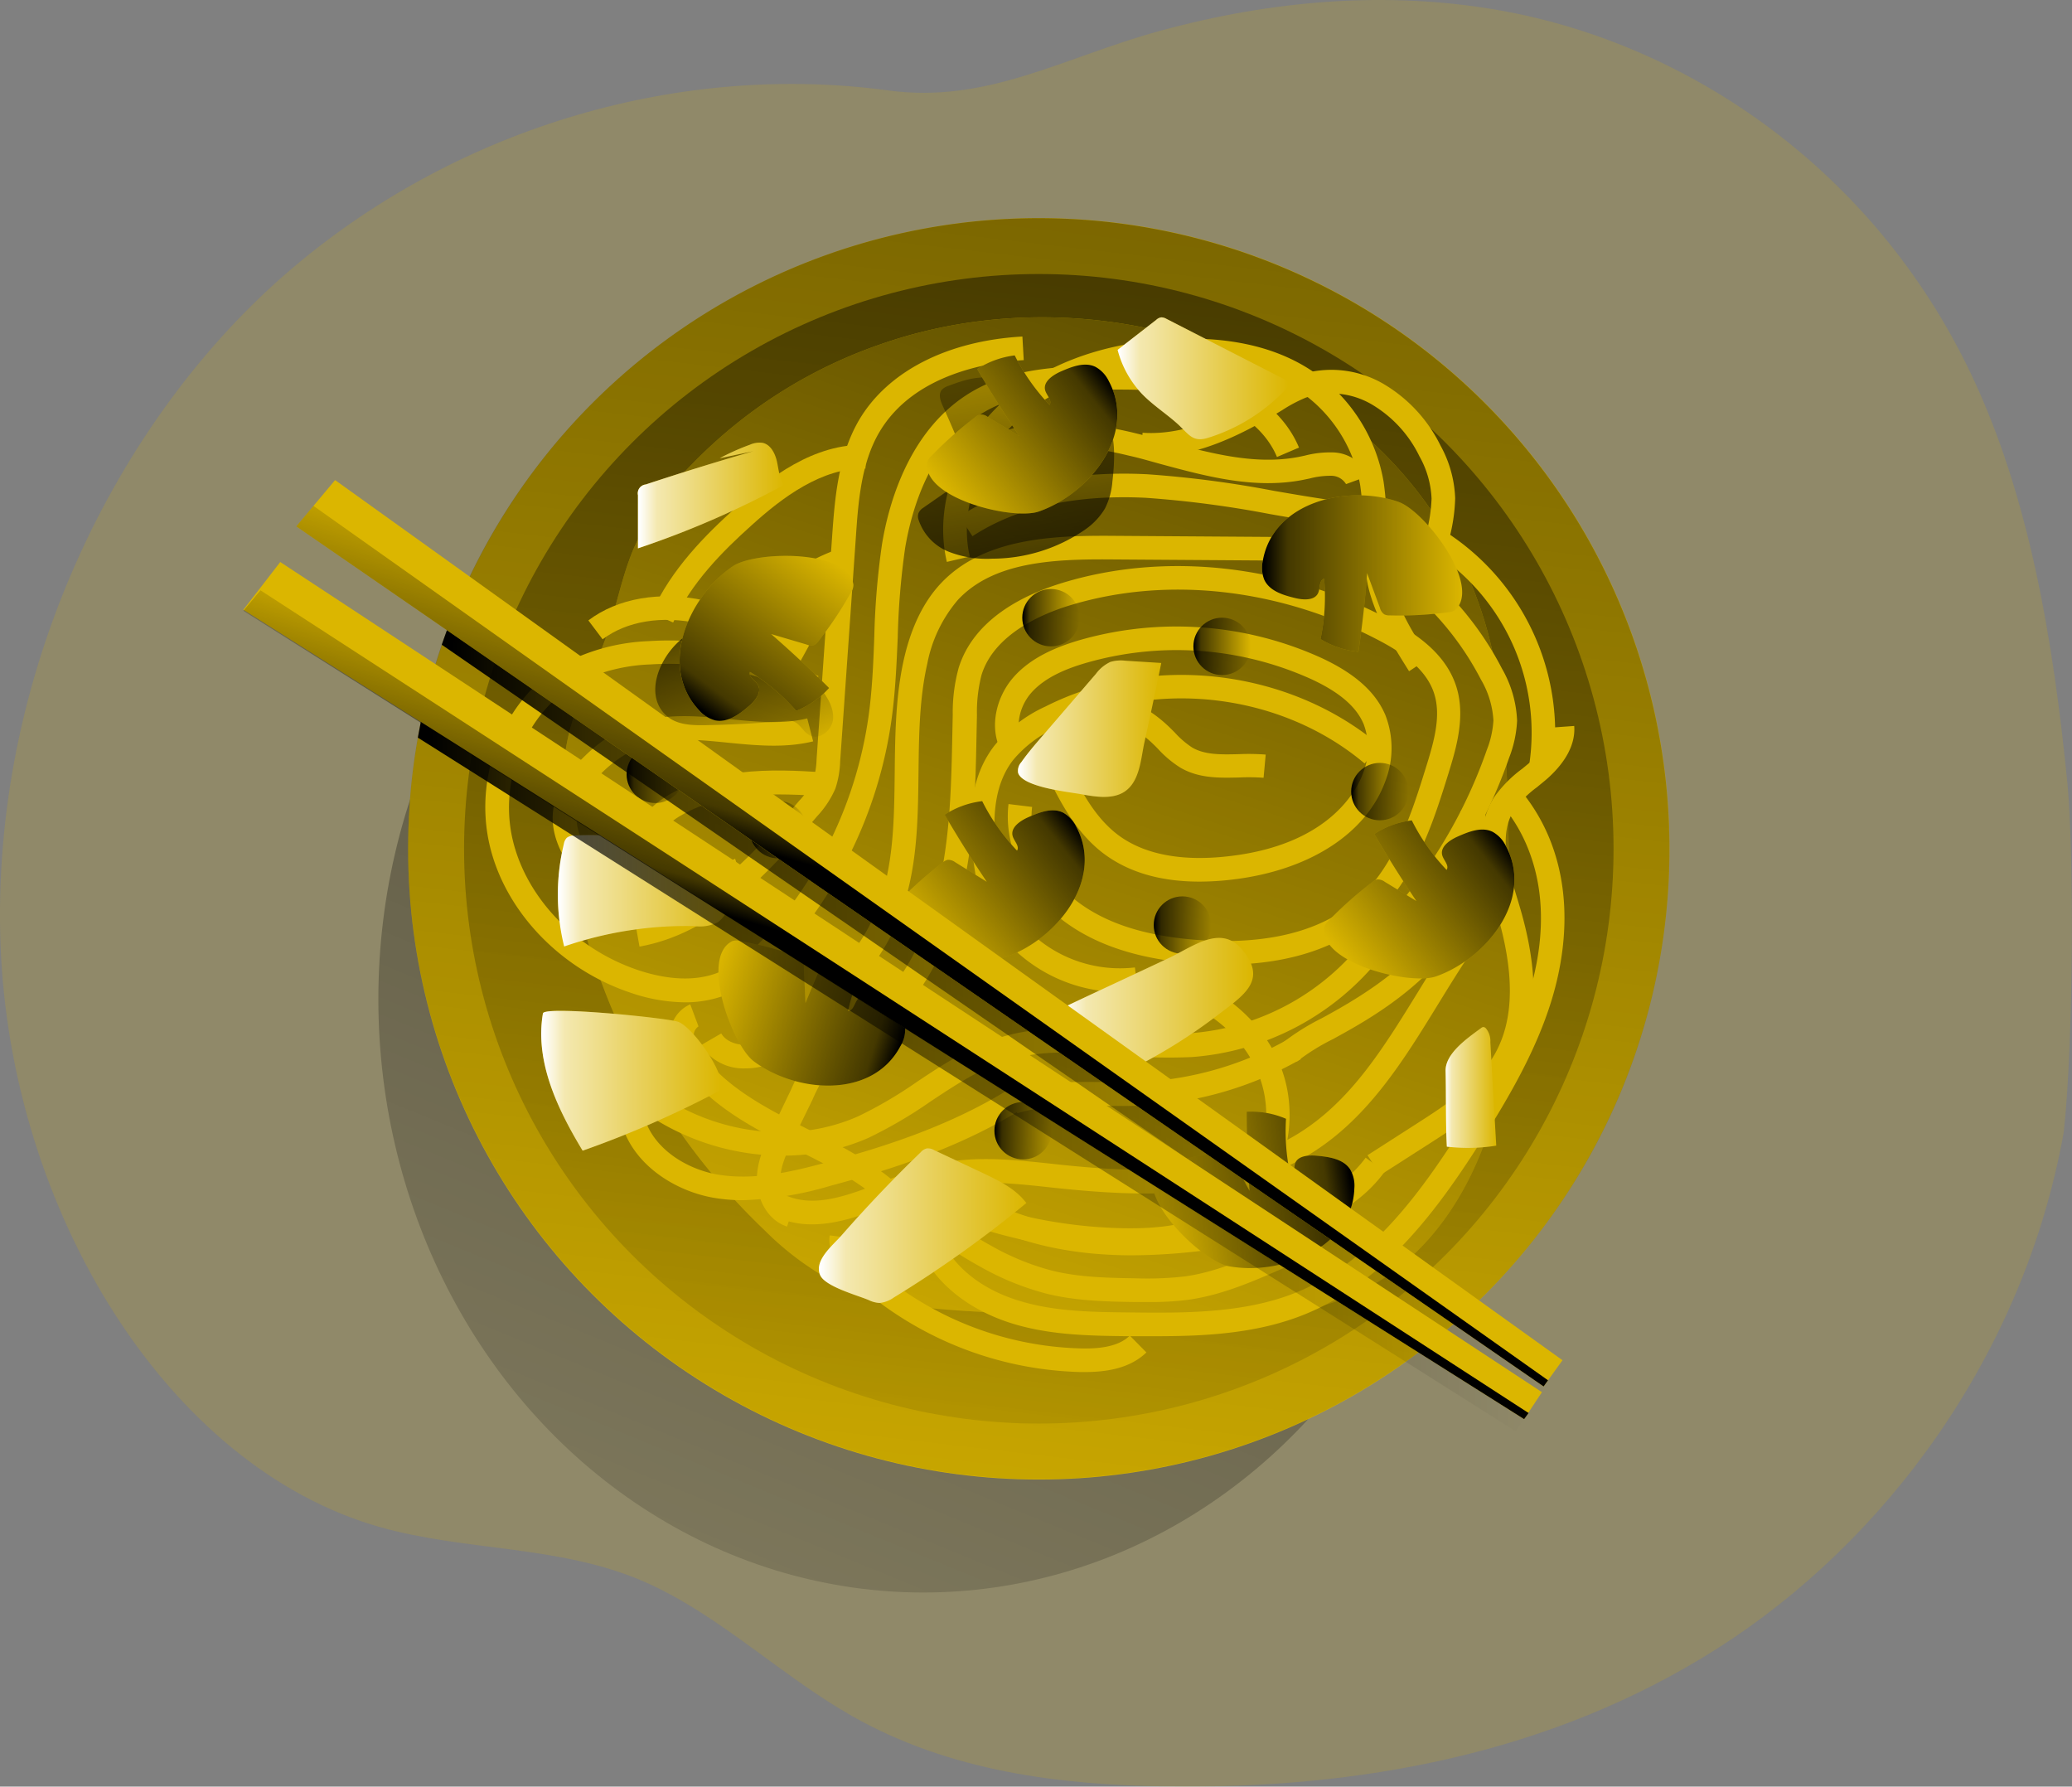 <svg id="Layer_1" data-name="Layer 1" xmlns="http://www.w3.org/2000/svg" xmlns:xlink="http://www.w3.org/1999/xlink" viewBox="0 0 351.03 302.66"><rect x="0" y="0" width="351.03" height="302.66" fill="#808080" stroke="none"/><defs><linearGradient id="linear-gradient" x1="284.94" y1="-144.14" x2="82.82" y2="348.74" gradientUnits="userSpaceOnUse"><stop offset="0.01"/><stop offset="0.13" stop-opacity="0.69"/><stop offset="1" stop-opacity="0"/></linearGradient><linearGradient id="linear-gradient-2" x1="224.04" y1="-180.02" x2="166.6" y2="313.26" xlink:href="#linear-gradient"/><linearGradient id="linear-gradient-3" x1="210.98" y1="-156.71" x2="158.63" y2="292.83" xlink:href="#linear-gradient"/><linearGradient id="linear-gradient-4" x1="245.49" y1="-23.29" x2="152.01" y2="260.52" xlink:href="#linear-gradient"/><linearGradient id="linear-gradient-5" x1="223.47" y1="103.1" x2="257.38" y2="103.1" xlink:href="#linear-gradient"/><linearGradient id="linear-gradient-6" x1="786.96" y1="4088" x2="820.86" y2="4088" gradientTransform="translate(-329.39 4314.94) rotate(-162.31)" xlink:href="#linear-gradient"/><linearGradient id="linear-gradient-7" x1="-200.65" y1="4176.88" x2="-166.75" y2="4176.88" gradientTransform="translate(648.11 4366.62) rotate(171.63)" xlink:href="#linear-gradient"/><linearGradient id="linear-gradient-8" x1="-1220.74" y1="3822.45" x2="-1186.84" y2="3822.45" gradientTransform="translate(1687.9 3898.77) rotate(141.5)" xlink:href="#linear-gradient"/><linearGradient id="linear-gradient-9" x1="-1165.81" y1="3870.36" x2="-1131.91" y2="3870.36" gradientTransform="translate(1687.9 3898.77) rotate(141.5)" xlink:href="#linear-gradient"/><linearGradient id="linear-gradient-10" x1="127.24" y1="104.84" x2="140.33" y2="136.09" xlink:href="#linear-gradient"/><linearGradient id="linear-gradient-11" x1="1764.79" y1="890.37" x2="1798.69" y2="890.37" gradientTransform="translate(-1637.48 1013.14) rotate(-53.39)" xlink:href="#linear-gradient"/><linearGradient id="linear-gradient-12" x1="185.22" y1="110.61" x2="175.84" y2="47.91" xlink:href="#linear-gradient"/><linearGradient id="linear-gradient-13" x1="-1217.13" y1="3925.97" x2="-1183.23" y2="3925.97" gradientTransform="translate(1687.9 3898.77) rotate(141.5)" xlink:href="#linear-gradient"/><linearGradient id="linear-gradient-14" x1="202.18" y1="109.5" x2="211.9" y2="109.5" xlink:href="#linear-gradient"/><linearGradient id="linear-gradient-15" x1="173.19" y1="104.64" x2="182.91" y2="104.64" xlink:href="#linear-gradient"/><linearGradient id="linear-gradient-16" x1="126.97" y1="140.55" x2="136.69" y2="140.55" xlink:href="#linear-gradient"/><linearGradient id="linear-gradient-17" x1="195.46" y1="156.71" x2="205.18" y2="156.71" xlink:href="#linear-gradient"/><linearGradient id="linear-gradient-18" x1="228.91" y1="134.1" x2="238.63" y2="134.1" xlink:href="#linear-gradient"/><linearGradient id="linear-gradient-19" x1="168.47" y1="191.55" x2="178.19" y2="191.55" xlink:href="#linear-gradient"/><linearGradient id="linear-gradient-20" x1="106.16" y1="131.18" x2="115.88" y2="131.18" xlink:href="#linear-gradient"/><linearGradient id="linear-gradient-21" x1="117.74" y1="89.85" x2="142.49" y2="89.85" gradientUnits="userSpaceOnUse"><stop offset="0.01" stop-color="#fff"/><stop offset="0.13" stop-color="#fff" stop-opacity="0.69"/><stop offset="1" stop-color="#fff" stop-opacity="0"/></linearGradient><linearGradient id="linear-gradient-22" x1="254.51" y1="190.15" x2="263.15" y2="190.15" xlink:href="#linear-gradient-21"/><linearGradient id="linear-gradient-23" x1="104.16" y1="156.83" x2="134.55" y2="156.83" xlink:href="#linear-gradient-21"/><linearGradient id="linear-gradient-24" x1="182.13" y1="129.39" x2="206.4" y2="129.39" xlink:href="#linear-gradient-21"/><linearGradient id="linear-gradient-25" x1="198.96" y1="70.01" x2="227.89" y2="70.01" xlink:href="#linear-gradient-21"/><linearGradient id="linear-gradient-26" x1="148.36" y1="213.54" x2="183.51" y2="213.54" xlink:href="#linear-gradient-21"/><linearGradient id="linear-gradient-27" x1="101.35" y1="189.02" x2="131.86" y2="189.02" xlink:href="#linear-gradient-21"/><linearGradient id="linear-gradient-28" x1="189.44" y1="176.24" x2="222.01" y2="176.24" xlink:href="#linear-gradient-21"/><linearGradient id="linear-gradient-29" x1="84.5" y1="174.4" x2="272.94" y2="174.4" xlink:href="#linear-gradient"/><linearGradient id="linear-gradient-30" x1="80.45" y1="184.69" x2="269.45" y2="184.69" xlink:href="#linear-gradient"/><linearGradient id="linear-gradient-31" x1="158.63" y1="153.27" x2="170.46" y2="112.72" xlink:href="#linear-gradient"/><linearGradient id="linear-gradient-32" x1="152.26" y1="163.99" x2="162.69" y2="128.23" xlink:href="#linear-gradient"/></defs><title>Noodles</title><path d="M359.3,197.69c-6.79,37.95-30.35,69.49-58.72,87.52s-61.1,23.79-93.13,23.36c-18.25-.24-36.91-2.55-53.44-11.93-.83-.47-1.65-1-2.47-1.46-2.45-1.51-4.86-3.15-7.24-4.84-8.56-6.08-16.85-12.84-26.2-16.76-14.07-5.88-29.46-4.86-44-8.93C38,254.49,11.43,211,9.75,166S28.86,77,59.33,51.24C88,27,125.53,16.55,160.16,21.25c16.77,2.28,29.7-5.63,46-10.09C225.05,6,244.64,4.29,263.83,7.7c32.24,5.74,63.41,27.27,79.71,61.48,10,21,14,45.46,16.39,69.6C361,150.11,361,182,359.3,197.69Z" transform="translate(-9.66 -5.93)" fill="#dbb600" opacity="0.18" style="isolation:isolate"/><ellipse cx="156.42" cy="169.26" rx="92.32" ry="100.52" fill="url(#linear-gradient)"/><circle cx="175.99" cy="143.79" r="106.85" fill="#dbb600"/><path d="M292.49,149.71A106.51,106.51,0,0,1,258.36,228q-2.19,2-4.49,3.94c-.37.33-.74.63-1.12.93-1.61,1.3-3.27,2.56-5,3.76A106.88,106.88,0,0,1,80.45,130.89c.59-3.36,1.35-6.66,2.25-9.91.55-2,1.15-3.91,1.8-5.83,1.08-3.13,2.29-6.22,3.65-9.22a106.87,106.87,0,0,1,204.34,43.78Z" transform="translate(-9.66 -5.93)" fill="url(#linear-gradient-2)"/><circle cx="175.99" cy="143.79" r="97.37" fill="url(#linear-gradient-3)"/><path d="M126.88,84.59A48.51,48.51,0,0,0,117,98.9c-2.11,5-3,10.36-4.84,15.44s-4.47,9.8-5.89,15c-1.79,6.56-1.47,13.5-.52,20.23a111.58,111.58,0,0,0,33.46,64.79,50,50,0,0,0,13,9.42c7.37,3.42,15.7,3.94,23.8,4.4,12.31.7,24.63,1.39,37,1.27,9.6-.09,19.54-.77,28.06-5.2,12.08-6.28,19.45-19.31,22.42-32.6s2.16-27.09,1.81-40.7c-.32-12.66-.26-25.5-3.55-37.73C249.93,69.51,199.25,50,158.63,64.33A81.29,81.29,0,0,0,126.88,84.59Z" transform="translate(-9.66 -5.93)" fill="#dbb600"/><path d="M126.88,84.59A48.51,48.51,0,0,0,117,98.9c-2.11,5-3,10.36-4.84,15.44s-4.47,9.8-5.89,15c-1.79,6.56-1.47,13.5-.52,20.23a111.58,111.58,0,0,0,33.46,64.79,50,50,0,0,0,13,9.42c7.37,3.42,15.7,3.94,23.8,4.4,12.31.7,24.63,1.39,37,1.27,9.6-.09,19.54-.77,28.06-5.2,12.08-6.28,19.45-19.31,22.42-32.6s2.16-27.09,1.81-40.7c-.32-12.66-.26-25.5-3.55-37.73C249.93,69.51,199.25,50,158.63,64.33A81.29,81.29,0,0,0,126.88,84.59Z" transform="translate(-9.66 -5.93)" fill="url(#linear-gradient-4)"/><path d="M125.71,175.73a29.13,29.13,0,0,1-9.29-1.65c-11.92-4-21.28-13.89-23.84-25.12-2.83-12.44,3.11-25.87,13.83-31.22a33.94,33.94,0,0,1,13.15-3.2,55.64,55.64,0,0,1,28.76,5.94L146.5,124a51.62,51.62,0,0,0-26.68-5.51,29.9,29.9,0,0,0-11.62,2.79c-9,4.48-14.11,16.23-11.72,26.75,2.26,9.9,10.59,18.62,21.22,22.22,3.53,1.19,8.7,2.25,13.31.56,3.73-1.38,6.74-4.43,9-6.94a70.57,70.57,0,0,0,16.77-36.41c.64-4.51.84-9.2,1-13.73a129.88,129.88,0,0,1,1.31-15.63c1.15-7,4.69-19.75,15.42-25.93,6.75-3.88,14.64-4.24,22.81-4.28,6.5,0,12.35.09,18.05,1.86,6.85,2.14,12.09,6.53,14.36,12L226,83.35c-1.82-4.4-6.15-7.95-11.86-9.74C209,72,203.5,71.9,197.33,71.93c-7.61,0-14.93.35-20.83,3.75C167.19,81,164.06,92.45,163,98.79a128.05,128.05,0,0,0-1.25,15.15c-.2,4.63-.41,9.41-1.08,14.12A74.59,74.59,0,0,1,143,166.56c-2.52,2.86-6,6.36-10.56,8A19.37,19.37,0,0,1,125.71,175.73Z" transform="translate(-9.66 -5.93)" fill="#dbb600"/><path d="M237.7,87.94a2.93,2.93,0,0,0-2.56-1.41,13.83,13.83,0,0,0-3.6.46l-1.26.26c-8.19,1.56-16.29-.63-24.13-2.75-1.75-.48-3.5-1-5.24-1.38-11.69-2.87-20.42-1.87-25.93,3l-2.64-3c6.55-5.75,16.48-7,29.52-3.84,1.78.43,3.56.91,5.34,1.4,7.39,2,15,4.06,22.34,2.68.39-.07.77-.16,1.16-.24a16.92,16.92,0,0,1,4.68-.55,6.7,6.7,0,0,1,6.08,4Z" transform="translate(-9.66 -5.93)" fill="#dbb600"/><path d="M174.41,96.77l-2.19-3.35c8.23-5.38,18.91-7.78,31.76-7.15a179.88,179.88,0,0,1,21.45,2.8c3.36.58,6.83,1.18,10.25,1.66,2.29.33,4.68.57,6.43-.36L244,93.9c-2.81,1.5-5.93,1.21-8.88.79-3.47-.49-7-1.09-10.36-1.68a177.14,177.14,0,0,0-21-2.75C191.8,89.68,181.92,91.86,174.41,96.77Z" transform="translate(-9.66 -5.93)" fill="#dbb600"/><path d="M136,186.92a8.54,8.54,0,0,1-7.6-3.92l3.45-2c1.14,1.94,4.19,2.34,6.37,1.58,2.72-.95,5-3.29,7-5.35,4.64-4.7,9.43-9.57,12.25-15.52,3.58-7.57,3.67-16,3.77-24.93.07-6.38.14-13,1.59-19.32,1.22-5.29,3.28-9.53,6.14-12.61,7.12-7.65,18.62-8.21,28.85-8.15l45,.31,0,4-45-.31c-9.8-.07-19.88.41-25.89,6.87a23.39,23.39,0,0,0-5.17,10.78c-1.35,5.92-1.42,12.3-1.49,18.47-.1,9-.2,18.24-4.16,26.6-3.1,6.56-8.37,11.91-13,16.62-2.22,2.26-5,5.06-8.59,6.32A11.07,11.07,0,0,1,136,186.92Z" transform="translate(-9.66 -5.93)" fill="#dbb600"/><path d="M121.26,162.48c-4.8,0-9.77-2.88-13.86-8.1-3.09-3.95-4.41-7.55-4.05-11,.33-3.16,2.1-6.24,5.42-9.4a24.89,24.89,0,0,1,7.26-5c5.55-2.38,11.5-1.79,17.25-1.22,4.63.46,9,.89,13.14-.13l1,3.89c-4.8,1.18-9.73.69-14.5.22-5.48-.55-10.66-1.06-15.27.92a20.85,20.85,0,0,0-6.08,4.24c-2.6,2.48-4,4.75-4.2,6.92-.25,2.39.8,5,3.22,8.14,1.72,2.2,6.32,7.23,11.75,6.5l.54,4A12,12,0,0,1,121.26,162.48Z" transform="translate(-9.66 -5.93)" fill="#dbb600"/><path d="M131.4,160.09l-7-3.38c-2-1-6.77-3.31-7.08-7.81-.2-3,1.63-5.78,5.13-8,8.76-5.41,20.06-4.62,28.32-4l-.28,4c-10-.7-18.85-.92-25.93,3.45-.8.5-3.38,2.26-3.24,4.28s2.65,3.41,4.83,4.48l7,3.39Z" transform="translate(-9.66 -5.93)" fill="#dbb600"/><path d="M156.56,182.79l-2.29-3.28c6.85-4.77,12-13.1,14.4-23.46,2-8.48,2.17-17.48,2.34-26.18l.06-2.87a28.47,28.47,0,0,1,1-7.92c2.57-8.27,11-12.41,17.66-14.43,17.41-5.29,37.46-3.08,55,6.06,4.38,2.28,9.65,5.62,11.57,11.28,1.78,5.23,0,10.89-1.26,15-2.49,8-5.59,18-13,24.47-6.86,6-17.2,8.66-29.9,7.69-9.08-.69-16.11-2.87-21.51-6.65-7.06-4.94-11-12.94-10.11-20.36l4,.49c-.74,6,2.57,12.49,8.43,16.59,4.8,3.36,11.18,5.3,19.53,5.94,8.09.62,19.33,0,27-6.71,6.55-5.73,9.46-15.11,11.8-22.65,1.46-4.67,2.55-8.84,1.29-12.55-1.46-4.31-5.91-7.08-9.62-9-16.64-8.66-35.6-10.77-52-5.78-4.68,1.42-12.85,4.85-15,11.79a25.14,25.14,0,0,0-.78,6.81l-.06,2.86c-.17,8.92-.35,18.13-2.44,27C169.91,168.28,164.22,177.46,156.56,182.79Z" transform="translate(-9.66 -5.93)" fill="#dbb600"/><path d="M212.87,155.28c-6.6,0-12-1.58-16.21-4.73-5.22-3.92-8.13-10.17-10.47-15.19l3.63-1.69c2.26,4.86,4.82,10.36,9.24,13.69s10.87,4.57,19,3.59c16.93-2,21.53-11.3,22.54-14.09a11.59,11.59,0,0,0,.1-8.22c-1.23-3-4.19-5.51-9-7.71a55.34,55.34,0,0,0-38.32-2.62c-2.76.83-6.71,2.27-9.13,5.13-1.86,2.2-2.86,5.9-1.07,8.44l-3.27,2.31c-3-4.23-1.61-9.91,1.28-13.33,3.11-3.68,7.8-5.4,11-6.38a59.37,59.37,0,0,1,41.12,2.81c5.81,2.65,9.43,5.86,11.07,9.82a15.44,15.44,0,0,1,0,11.1c-3.21,8.91-12.86,15.15-25.82,16.71A47.37,47.37,0,0,1,212.87,155.28Z" transform="translate(-9.66 -5.93)" fill="#dbb600"/><path d="M223.73,137.69a35.18,35.18,0,0,0-4.13-.05c-3.34.08-6.8.17-9.94-1.65a18.17,18.17,0,0,1-3.79-3.17c-.39-.4-.79-.8-1.2-1.18a18.87,18.87,0,0,0-4.41-3l1.79-3.58a22.65,22.65,0,0,1,5.34,3.7c.46.42.89.86,1.33,1.3a15,15,0,0,0,2.94,2.52c2.16,1.25,4.92,1.18,7.84,1.11a39.19,39.19,0,0,1,4.59.07Z" transform="translate(-9.66 -5.93)" fill="#dbb600"/><path d="M142.12,201.7c-13.45,0-27.07-7-33.85-18.7l3.46-2c8.34,14.41,28.21,20.82,43.4,14a71.93,71.93,0,0,0,9.92-5.83c4.49-3,9.13-6,14.5-7.62,6.52-1.92,13.28-1.41,19.81-.93a84.21,84.21,0,0,0,12,.34,41.1,41.1,0,0,0,29-15.29l3.14,2.48A45.15,45.15,0,0,1,211.6,185a87.18,87.18,0,0,1-12.54-.34c-6.46-.48-12.56-.93-18.38.78-4.79,1.41-9,4.18-13.42,7.12a75.61,75.61,0,0,1-10.49,6.14A35.79,35.79,0,0,1,142.12,201.7Z" transform="translate(-9.66 -5.93)" fill="#dbb600"/><path d="M135.79,113.05A36.43,36.43,0,0,1,152,100.94" transform="translate(-9.66 -5.93)" fill="none" stroke="#dbb600" stroke-miterlimit="10" stroke-width="4"/><path d="M123.7,111.39l-3.64-1.64c3.32-7.4,9.07-13.16,14.26-17.83C140,86.84,147.58,81,156.4,81.3l-.12,4c-7.4-.19-14.19,5-19.28,9.61C132.12,99.28,126.73,104.67,123.7,111.39Z" transform="translate(-9.66 -5.93)" fill="#dbb600"/><path d="M241.43,170.36l-2.68-3A83.25,83.25,0,0,0,261.54,133a16.31,16.31,0,0,0,1.13-5,15.3,15.3,0,0,0-2.1-6.92,49.68,49.68,0,0,0-11-14.22l2.67-3a53.59,53.59,0,0,1,11.89,15.36,19.16,19.16,0,0,1,2.55,8.81,19.88,19.88,0,0,1-1.35,6.27A87.39,87.39,0,0,1,241.43,170.36Z" transform="translate(-9.66 -5.93)" fill="#dbb600"/><path d="M147.26,213.34a14.83,14.83,0,0,1-6.66-1.51l1.77-3.59c5.07,2.5,10.87.25,17-2.14a68.91,68.91,0,0,1,8.2-2.8c6.71-1.67,13.61-.93,20.28-.22l1.19.13c14.3,1.52,29.14,1.92,40.75-5.36,8.8-5.52,14.27-14.42,20.07-23.83,3.94-6.41,8-13,13.26-18.56l2.9,2.75c-5,5.22-8.92,11.67-12.76,17.9-5.78,9.4-11.75,19.11-21.35,25.13-12.63,7.92-28.27,7.54-43.29,5.95l-1.2-.13c-6.32-.68-12.86-1.38-18.89.12a65.81,65.81,0,0,0-7.71,2.65C156.35,211.57,151.79,213.34,147.26,213.34Z" transform="translate(-9.66 -5.93)" fill="#dbb600"/><path d="M182,194.53l-1.18-3.82c5.12-1.57,10.43-1.52,15.56-1.48,2.07,0,4.22,0,6.28,0a56.47,56.47,0,0,0,25.39-7.34l2,3.47a60.55,60.55,0,0,1-27.19,7.87c-2.18.09-4.37.07-6.5,0C191.33,193.19,186.56,193.14,182,194.53Z" transform="translate(-9.66 -5.93)" fill="#dbb600"/><path d="M199.34,174A26.25,26.25,0,0,1,177,161.18l3.47-2a22,22,0,0,0,21.46,10.64l.52,4A22.61,22.61,0,0,1,199.34,174Z" transform="translate(-9.66 -5.93)" fill="#dbb600"/><path d="M205.75,232.29c-1.66,0-3.31,0-4.91,0-6.06-.07-12.32-.14-18.41-1.78-7-1.88-12.61-5.71-15.75-10.78l3.4-2.11c2.6,4.2,7.36,7.41,13.39,9,5.6,1.51,11.6,1.58,17.41,1.64,9.19.11,19.6.23,28.54-3.44,12.23-5,20.69-16.43,28-28,5.1-8.07,9-15,11.29-22.59,1.87-6.11,3.39-15.26,0-24.1a27.19,27.19,0,0,0-5.61-9l2.91-2.75a31.44,31.44,0,0,1,6.44,10.31c3.77,9.89,2.12,20,.07,26.69-2.6,8.49-7.18,16.34-11.74,23.56-7.68,12.14-16.61,24.12-29.88,29.57C222.87,231.82,214,232.29,205.75,232.29Z" transform="translate(-9.66 -5.93)" fill="#dbb600"/><path d="M201.5,218.59c-9.56,0-17.84-1.71-25.06-5.16l1.73-3.6c10.65,5.08,24,6.09,40.76,3.07,7.62-1.37,17-3.85,22.09-10.85l3.24,2.35c-5.9,8.15-16.26,10.93-24.62,12.43A101.92,101.92,0,0,1,201.5,218.59Z" transform="translate(-9.66 -5.93)" fill="#dbb600"/><path d="M204.32,226.5l-2.38,0c-5.33-.07-10.13-.23-14.89-1.39a46.69,46.69,0,0,1-11.45-4.67,69.55,69.55,0,0,1-11.27-7.75l2.58-3.06a66.52,66.52,0,0,0,10.62,7.31A42.83,42.83,0,0,0,188,221.21c4.35,1.06,8.91,1.2,14,1.27a56,56,0,0,0,8.49-.33c5.08-.72,10-2.86,14.72-4.94a29.32,29.32,0,0,0,6.07-3.23l2.42,3.19a32.62,32.62,0,0,1-6.88,3.71c-5,2.18-10.14,4.43-15.77,5.23A48.87,48.87,0,0,1,204.32,226.5Z" transform="translate(-9.66 -5.93)" fill="#dbb600"/><path d="M193.48,238.36h-.82a59.48,59.48,0,0,1-38.86-15.83c-1.74-1.62-4-4.14-3.58-7.32l4,.51c-.14,1,.61,2.27,2.34,3.89a55.35,55.35,0,0,0,36.22,14.75c2.56.06,6.2-.11,8.29-2.17l2.81,2.85C200.94,237.9,196.7,238.36,193.48,238.36Z" transform="translate(-9.66 -5.93)" fill="#dbb600"/><path d="M272.63,136.47l-3.94-.69a36.48,36.48,0,0,0-16.61-36.61l2.08-3.41A40.54,40.54,0,0,1,272.63,136.47Z" transform="translate(-9.66 -5.93)" fill="#dbb600"/><path d="M118,166.29l-.7-3.94c11-2,19.4-10.94,27.74-20.75a12.61,12.61,0,0,0,2.39-3.5,13,13,0,0,0,.57-3.52l2.64-37.82c.45-6.36,1-13.58,4.57-19.69,4.88-8.26,15-13.41,27.66-14.13l.23,4c-5.37.31-18.5,2.1-24.45,12.18-3.13,5.3-3.6,12-4,17.93L152,134.86a16.26,16.26,0,0,1-.81,4.65,16.34,16.34,0,0,1-3.09,4.69C139.26,154.57,130.32,164.07,118,166.29Z" transform="translate(-9.66 -5.93)" fill="#dbb600"/><path d="M144.81,118.76c-5.31-2.91-10.8-5.92-16.7-7.21-6.31-1.38-12.27-.4-16.36,2.68l-2.41-3.2c5-3.78,12.17-5,19.63-3.39,6.46,1.41,12.21,4.57,17.77,7.62Z" transform="translate(-9.66 -5.93)" fill="#dbb600"/><path d="M248.38,119.64c-2.7-4.3-5.77-9.17-7-14.65a46.37,46.37,0,0,1-.79-9.33,50.15,50.15,0,0,0-.48-7.45,24.34,24.34,0,0,0-11-16.49c-5.31-3.29-12.27-4.74-20.72-4.3-7.26.38-17.57,2.25-25.54,9-7.2,6.15-10.78,15.71-8.89,23.79l-3.89.91c-2.26-9.64,1.74-20.53,10.18-27.74,8.82-7.53,20.06-9.6,27.93-10,9.27-.48,17,1.17,23,4.9a28.44,28.44,0,0,1,12.88,19.23,53.7,53.7,0,0,1,.53,8,43.81,43.81,0,0,0,.69,8.53c1.05,4.81,3.8,9.16,6.46,13.38Z" transform="translate(-9.66 -5.93)" fill="#dbb600"/><path d="M250.77,108.39c-1.56-3.89-.59-7.76.35-11.51a26.31,26.31,0,0,0,1.07-6.48,15.89,15.89,0,0,0-2.05-7.16,20.68,20.68,0,0,0-8.1-8.81,13.54,13.54,0,0,0-11.15-1.14,24.28,24.28,0,0,0-4,2.12l-.33.2c-6.78,4.11-14.89,8.23-23.6,7.63l.27-4c7.6.52,15-3.28,21.26-7.06l.33-.2a27.83,27.83,0,0,1,4.67-2.44A17.56,17.56,0,0,1,244,70.94,24.77,24.77,0,0,1,253.7,81.4a19.94,19.94,0,0,1,2.49,8.95A29.67,29.67,0,0,1,255,97.84c-.82,3.28-1.59,6.38-.52,9.06Z" transform="translate(-9.66 -5.93)" fill="#dbb600"/><path d="M243.5,205l-2.16-3.37,8.31-5.33c4.84-3.11,10.33-6.63,13.26-11.82,3.3-5.86,3.39-13.77.27-24.16l-.16-.53c-1.74-5.8-3.92-13-.25-18.77a20.94,20.94,0,0,1,4.77-4.85c.56-.46,1.13-.92,1.67-1.4,1.53-1.35,3.31-3.42,3.15-5.57l4-.29c.22,3-1.33,6-4.48,8.85-.59.52-1.2,1-1.81,1.51a17.63,17.63,0,0,0-3.91,3.9c-2.69,4.2-1,9.93.7,15.46l.16.54c3.46,11.49,3.25,20.41-.62,27.27-3.41,6.06-9.35,9.87-14.58,13.23Z" transform="translate(-9.66 -5.93)" fill="#dbb600"/><path d="M229.36,185.78l-2.56-3.07a38.87,38.87,0,0,1,6.76-4.27l.93-.51c8.43-4.6,13.9-8.93,17.76-14.05,4.83-6.41,6.63-14.08,4.8-20.5l3.85-1.1c2.16,7.63.13,16.6-5.45,24-5.41,7.17-13,11.87-19,15.15l-.94.52A36,36,0,0,0,229.36,185.78Z" transform="translate(-9.66 -5.93)" fill="#dbb600"/><path d="M135.57,209.25a28.62,28.62,0,0,1-5-.41c-6.46-1.11-13.83-5.57-15.74-13l3.88-1c1.46,5.71,7.35,9.17,12.54,10.07,6.05,1,12.3-.39,18.19-2,9.48-2.53,21.73-6.31,32.28-13.18l2.18,3.36c-11,7.17-23.66,11.08-33.44,13.69A58.65,58.65,0,0,1,135.57,209.25Z" transform="translate(-9.66 -5.93)" fill="#dbb600"/><path d="M143,213.72c-3.61-1.21-5.18-5.1-5.11-8.2s1.38-5.81,2.53-8.22l3.27-6.81a32.81,32.81,0,0,1,4.12-7,12.51,12.51,0,0,1,7.62-4.66l.59,3.95a8.6,8.6,0,0,0-5.13,3.26,29.61,29.61,0,0,0-3.59,6.2L144,199c-1,2.14-2.09,4.36-2.14,6.58,0,1.69.78,3.78,2.39,4.32Z" transform="translate(-9.66 -5.93)" fill="#dbb600"/><path d="M165.88,219.27c-2.6-8.14-10.84-13.23-17.73-16.77-1-.53-2.07-1.05-3.12-1.57-7.12-3.56-14.47-7.24-19.44-13.73a10.35,10.35,0,0,1-2.36-5.23,5.68,5.68,0,0,1,3.37-5.9l1.4,3.74a1.83,1.83,0,0,0-.79,1.79,6.55,6.55,0,0,0,1.56,3.17c4.4,5.75,11.34,9.23,18,12.58L150,199c7.57,3.88,16.66,9.56,19.71,19.1Z" transform="translate(-9.66 -5.93)" fill="#dbb600"/><path d="M201.33,218H200a86.39,86.39,0,0,1-27-4.87l1.33-3.77A82.27,82.27,0,0,0,200,214c6.9.12,11.66-.81,15.46-3,7.17-4.19,10.56-14,7.73-22.22-2.7-7.88-10.76-13.93-19.6-14.7l.35-4c10.36.91,19.84,8.06,23,17.4,3.43,10-.74,21.85-9.49,27C212.25,217.46,206,218,201.33,218Z" transform="translate(-9.66 -5.93)" fill="#dbb600"/><path d="M175.7,158.2c-1.77-8.73-3.2-18.65,2.41-25.93a24.23,24.23,0,0,1,8.66-6.65c18-9.11,41.27-6.4,56.66,6.6l-2.58,3.05c-14.2-12-35.7-14.49-52.27-6.08a20.43,20.43,0,0,0-7.3,5.52c-4.58,5.94-3.26,14.83-1.66,22.7Z" transform="translate(-9.66 -5.93)" fill="#dbb600"/><path d="M137.27,82.37Q128.14,85,119.07,88a1.51,1.51,0,0,0-1.33,1.82v9a156,156,0,0,0,24.75-10.74c-.83-1.14-.9-2.64-1.21-4s-1.08-2.88-2.47-3.14a4.05,4.05,0,0,0-2.13.34,38,38,0,0,0-5.09,2.28" transform="translate(-9.66 -5.93)" fill="#dbb600"/><path d="M223.61,100.88a5.38,5.38,0,0,0,.26,3.3c.9,1.88,3.18,2.57,5.2,3.06,1.42.35,3.35.46,3.92-.89.35-.83.12-2.09,1-2.39a34.45,34.45,0,0,1-.61,10.23,14.94,14.94,0,0,0,6.41,2.16q1-6.64,1.48-13.33l2.17,5.87a1.89,1.89,0,0,0,.74,1.11,1.86,1.86,0,0,0,.91.18,62.28,62.28,0,0,0,10-.54,2,2,0,0,0,1.18-.43c4.36-4.3-5.29-16.73-9.66-18.25C238.2,88,225.44,90.78,223.61,100.88Z" transform="translate(-9.66 -5.93)" fill="#dbb600"/><path d="M223.61,100.88a5.38,5.38,0,0,0,.26,3.3c.9,1.88,3.18,2.57,5.2,3.06,1.42.35,3.35.46,3.92-.89.35-.83.12-2.09,1-2.39a34.45,34.45,0,0,1-.61,10.23,14.94,14.94,0,0,0,6.41,2.16q1-6.64,1.48-13.33l2.17,5.87a1.89,1.89,0,0,0,.74,1.11,1.86,1.86,0,0,0,.91.18,62.28,62.28,0,0,0,10-.54,2,2,0,0,0,1.18-.43c4.36-4.3-5.29-16.73-9.66-18.25C238.2,88,225.44,90.78,223.61,100.88Z" transform="translate(-9.66 -5.93)" fill="url(#linear-gradient-5)"/><path d="M162.2,183.17A5.49,5.49,0,0,0,163,180c-.29-2.07-2.25-3.41-4-4.5-1.25-.76-3-1.45-4-.34-.59.68-.75,2-1.65,2a34.28,34.28,0,0,1,3.69-9.57,15,15,0,0,0-5.46-4q-2.92,6-5.46,12.26l-.28-6.25a1.45,1.45,0,0,0-1.17-1.73,64,64,0,0,0-9.72-2.54,2,2,0,0,0-1.27.05c-5.45,2.77,0,17.54,3.67,20.33C144.39,191,157.38,192.24,162.2,183.17Z" transform="translate(-9.66 -5.93)" fill="#dbb600"/><path d="M162.2,183.17A5.49,5.49,0,0,0,163,180c-.29-2.07-2.25-3.41-4-4.5-1.25-.76-3-1.45-4-.34-.59.68-.75,2-1.65,2a34.28,34.28,0,0,1,3.69-9.57,15,15,0,0,0-5.46-4q-2.92,6-5.46,12.26l-.28-6.25a1.45,1.45,0,0,0-1.17-1.73,64,64,0,0,0-9.72-2.54,2,2,0,0,0-1.27.05c-5.45,2.77,0,17.54,3.67,20.33C144.39,191,157.38,192.24,162.2,183.17Z" transform="translate(-9.66 -5.93)" fill="url(#linear-gradient-6)"/><path d="M239.11,207.21a5.48,5.48,0,0,0-.74-3.23c-1.17-1.72-3.52-2.07-5.59-2.26-1.46-.14-3.38,0-3.75,1.44-.23.88.19,2.09-.61,2.51a34.72,34.72,0,0,1-.89-10.21,14.91,14.91,0,0,0-6.66-1.2q0,6.7.48,13.4l-3-5.49a2,2,0,0,0-.89-1,1.94,1.94,0,0,0-.93,0,63.52,63.52,0,0,0-9.84,2,2,2,0,0,0-1.11.6c-3.69,4.89,7.67,15.78,12.22,16.66C226.54,222.06,238.77,217.47,239.11,207.21Z" transform="translate(-9.66 -5.93)" fill="#dbb600"/><path d="M239.11,207.21a5.48,5.48,0,0,0-.74-3.23c-1.17-1.72-3.52-2.07-5.59-2.26-1.46-.14-3.38,0-3.75,1.44-.23.88.19,2.09-.61,2.51a34.72,34.72,0,0,1-.89-10.21,14.91,14.91,0,0,0-6.66-1.2q0,6.7.48,13.4l-3-5.49a2,2,0,0,0-.89-1,1.94,1.94,0,0,0-.93,0,63.52,63.52,0,0,0-9.84,2,2,2,0,0,0-1.11.6c-3.69,4.89,7.67,15.78,12.22,16.66C226.54,222.06,238.77,217.47,239.11,207.21Z" transform="translate(-9.66 -5.93)" fill="url(#linear-gradient-7)"/><path d="M264.78,149.26a5.41,5.41,0,0,0-2.26-2.42c-1.87-.91-4.08,0-6,.85-1.33.61-2.91,1.72-2.52,3.13.24.87,1.22,1.71.74,2.48a34.35,34.35,0,0,1-5.9-8.39,15,15,0,0,0-6.36,2.3q3.38,5.79,7.14,11.36l-5.35-3.25a2,2,0,0,0-1.27-.41,1.91,1.91,0,0,0-.82.43,63.49,63.49,0,0,0-7.52,6.66,2,2,0,0,0-.66,1.08c-.73,6.07,14.56,9.79,18.93,8.26C261.37,168.41,269.64,158.3,264.78,149.26Z" transform="translate(-9.66 -5.93)" fill="#dbb600"/><path d="M264.78,149.26a5.41,5.41,0,0,0-2.26-2.42c-1.87-.91-4.08,0-6,.85-1.33.61-2.91,1.72-2.52,3.13.24.87,1.22,1.71.74,2.48a34.35,34.35,0,0,1-5.9-8.39,15,15,0,0,0-6.36,2.3q3.38,5.79,7.14,11.36l-5.35-3.25a2,2,0,0,0-1.27-.41,1.91,1.91,0,0,0-.82.43,63.49,63.49,0,0,0-7.52,6.66,2,2,0,0,0-.66,1.08c-.73,6.07,14.56,9.79,18.93,8.26C261.37,168.41,269.64,158.3,264.78,149.26Z" transform="translate(-9.66 -5.93)" fill="url(#linear-gradient-8)"/><path d="M192,146a5.41,5.41,0,0,0-2.26-2.42c-1.87-.91-4.08,0-6,.85-1.33.61-2.91,1.72-2.52,3.13.24.87,1.22,1.71.74,2.47a34.3,34.3,0,0,1-5.9-8.38,15,15,0,0,0-6.36,2.3q3.38,5.79,7.14,11.36L171.49,152a2,2,0,0,0-1.27-.41,1.91,1.91,0,0,0-.82.43,64.29,64.29,0,0,0-7.52,6.66,2,2,0,0,0-.66,1.08c-.73,6.07,14.56,9.79,18.93,8.26C188.56,165.12,196.83,155,192,146Z" transform="translate(-9.66 -5.93)" fill="#dbb600"/><path d="M192,146a5.41,5.41,0,0,0-2.26-2.42c-1.87-.91-4.08,0-6,.85-1.33.61-2.91,1.72-2.52,3.13.24.87,1.22,1.71.74,2.47a34.3,34.3,0,0,1-5.9-8.38,15,15,0,0,0-6.36,2.3q3.38,5.79,7.14,11.36L171.49,152a2,2,0,0,0-1.27-.41,1.91,1.91,0,0,0-.82.43,64.29,64.29,0,0,0-7.52,6.66,2,2,0,0,0-.66,1.08c-.73,6.07,14.56,9.79,18.93,8.26C188.56,165.12,196.83,155,192,146Z" transform="translate(-9.66 -5.93)" fill="url(#linear-gradient-9)"/><path d="M122.56,127.17c1.73,1.56,4.28,1.65,6.61,1.61q6.72-.12,13.42-.72a3.87,3.87,0,0,1,1.4.05c1.18.36,1.72,1.78,2.81,2.37,1.71.91,3.87-.86,4-2.79s-1-3.71-2.18-5.22c-4.35-5.4-12-10.78-19.31-10.17C123.66,112.77,117.48,122.58,122.56,127.17Z" transform="translate(-9.66 -5.93)" fill="url(#linear-gradient-10)"/><path d="M128.07,126.23a5.4,5.4,0,0,0,2.8,1.75c2,.4,4-1,5.56-2.35,1.13-.93,2.37-2.41,1.63-3.67-.46-.78-1.62-1.34-1.35-2.21a34.25,34.25,0,0,1,7.85,6.6,15,15,0,0,0,5.56-3.87q-4.76-4.73-9.82-9.14l6,1.77a2,2,0,0,0,1.34.07,2,2,0,0,0,.68-.63,63.3,63.3,0,0,0,5.56-8.37,2,2,0,0,0,.36-1.21c-.86-6-16.59-5.72-20.42-3.12C126.45,106.84,121.05,118.73,128.07,126.23Z" transform="translate(-9.66 -5.93)" fill="#dbb600"/><path d="M128.07,126.23a5.4,5.4,0,0,0,2.8,1.75c2,.4,4-1,5.56-2.35,1.13-.93,2.37-2.41,1.63-3.67-.46-.78-1.62-1.34-1.35-2.21a34.25,34.25,0,0,1,7.85,6.6,15,15,0,0,0,5.56-3.87q-4.76-4.73-9.82-9.14l6,1.77a2,2,0,0,0,1.34.07,2,2,0,0,0,.68-.63,63.3,63.3,0,0,0,5.56-8.37,2,2,0,0,0,.36-1.21c-.86-6-16.59-5.72-20.42-3.12C126.45,106.84,121.05,118.73,128.07,126.23Z" transform="translate(-9.66 -5.93)" fill="url(#linear-gradient-11)"/><path d="M198.12,87.51a12.33,12.33,0,0,1-1.27,4.58,11.62,11.62,0,0,1-3.48,3.64,27.73,27.73,0,0,1-15.62,4.84,17.56,17.56,0,0,1-7.5-1.23,8.82,8.82,0,0,1-5-5.44,1.73,1.73,0,0,1,0-1A2,2,0,0,1,166,92l6.7-4.66a2.4,2.4,0,0,0,1.08-1.19,2.36,2.36,0,0,0-.23-1.51q-1.92-5-4.17-9.94c-.4-.88-.79-2-.16-2.74a2.61,2.61,0,0,1,1.15-.67c2.62-1,5.46-1.91,8.12-1.09,3.22,1,5.15,4.24,8,6a9.72,9.72,0,0,0,5.11,1.46c1.39,0,3.38-1.06,4.68-.62C199.14,78,198.38,85.19,198.12,87.51Z" transform="translate(-9.66 -5.93)" fill="url(#linear-gradient-12)"/><path d="M197.51,70.5a5.41,5.41,0,0,0-2.26-2.42c-1.87-.91-4.08,0-6,.84-1.33.62-2.91,1.72-2.52,3.14.25.86,1.22,1.71.74,2.47a34.63,34.63,0,0,1-5.9-8.39,15,15,0,0,0-6.36,2.31q3.39,5.79,7.14,11.35L177,76.56a1.9,1.9,0,0,0-1.27-.41,2,2,0,0,0-.82.42,63.47,63.47,0,0,0-7.52,6.67,2.06,2.06,0,0,0-.66,1.07c-.73,6.08,14.56,9.8,18.93,8.27C194.1,89.64,202.37,79.54,197.51,70.5Z" transform="translate(-9.66 -5.93)" fill="#dbb600"/><path d="M197.51,70.5a5.41,5.41,0,0,0-2.26-2.42c-1.87-.91-4.08,0-6,.84-1.33.62-2.91,1.72-2.52,3.14.25.86,1.22,1.71.74,2.47a34.63,34.63,0,0,1-5.9-8.39,15,15,0,0,0-6.36,2.31q3.39,5.79,7.14,11.35L177,76.56a1.9,1.9,0,0,0-1.27-.41,2,2,0,0,0-.82.42,63.47,63.47,0,0,0-7.52,6.67,2.06,2.06,0,0,0-.66,1.07c-.73,6.08,14.56,9.8,18.93,8.27C194.1,89.64,202.37,79.54,197.51,70.5Z" transform="translate(-9.66 -5.93)" fill="url(#linear-gradient-13)"/><circle cx="207.04" cy="109.5" r="4.86" fill="url(#linear-gradient-14)"/><circle cx="178.05" cy="104.64" r="4.86" fill="url(#linear-gradient-15)"/><circle cx="131.83" cy="140.55" r="4.86" fill="url(#linear-gradient-16)"/><circle cx="200.32" cy="156.71" r="4.86" fill="url(#linear-gradient-17)"/><circle cx="233.77" cy="134.1" r="4.86" fill="url(#linear-gradient-18)"/><circle cx="173.33" cy="191.55" r="4.86" fill="url(#linear-gradient-19)"/><circle cx="111.02" cy="131.18" r="4.86" fill="url(#linear-gradient-20)"/><path d="M254.78,200.18a30.47,30.47,0,0,0,8.37-.17l-1-17.52a3.38,3.38,0,0,0-.76-2.36.62.62,0,0,0-.45-.21.76.76,0,0,0-.37.18c-2.26,1.67-6.14,4.31-6,7.34C254.67,191.68,254.56,195.93,254.78,200.18Z" transform="translate(-9.66 -5.93)" fill="#dbb600"/><path d="M107,147.47a2,2,0,0,0-1.32.39,2,2,0,0,0-.5,1.06,36.62,36.62,0,0,0,.06,17.35,63.37,63.37,0,0,1,22.14-3.45,6.68,6.68,0,0,0,3.92-.67,5.32,5.32,0,0,0,1.76-2.43c1-2.31,2.07-6,1.13-8.32-3.55,2.09-8-1.34-11.73-2.33A50.07,50.07,0,0,0,107,147.47Z" transform="translate(-9.66 -5.93)" fill="#dbb600"/><path d="M206.4,118.24l-6-.37a6.29,6.29,0,0,0-2.63.2,6.44,6.44,0,0,0-2.43,2l-9.16,10.64c-1.22,1.41-2.43,2.83-3.5,4.35a2.14,2.14,0,0,0-.53,1.82c.82,2.38,8.35,3.19,10.48,3.56,2.33.41,5.28,1,7.44-.33,2.64-1.65,2.85-5.44,3.42-8.17Q205,125.1,206.4,118.24Z" transform="translate(-9.66 -5.93)" fill="#dbb600"/><path d="M203.17,72.7A17.12,17.12,0,0,1,199,65.2l6.54-5.08a1.61,1.61,0,0,1,.85-.43,1.72,1.72,0,0,1,.87.25l19.9,10.19c.32.16.66.35.75.69a1.26,1.26,0,0,1-.44,1.08,30.47,30.47,0,0,1-13.24,8.23c-2.58.78-3.26-.75-5.08-2.4S205,74.58,203.17,72.7Z" transform="translate(-9.66 -5.93)" fill="#dbb600"/><path d="M165.66,201.11a2,2,0,0,1,1-.63,2,2,0,0,1,1.26.29l8.21,3.86c2.74,1.3,5.6,2.68,7.41,5.1a197,197,0,0,1-22.44,16,5,5,0,0,1-2.42.93,4.84,4.84,0,0,1-1.89-.51c-1.86-.79-7.28-2.25-8.17-4.18-1.13-2.48,2.15-5.1,3.59-6.73Q158.65,207.88,165.66,201.11Z" transform="translate(-9.66 -5.93)" fill="#dbb600"/><path d="M101.64,177.61c-1.39,8.13,2.46,16.19,6.73,23.25a170.39,170.39,0,0,0,22.91-10c2.56-1.34-4-10.84-6.72-11.83C122.62,178.36,101.86,176.28,101.64,177.61Z" transform="translate(-9.66 -5.93)" fill="#dbb600"/><path d="M190.57,176.25a2.24,2.24,0,0,0-1,.69c-.43.68,0,1.56.46,2.23a34.26,34.26,0,0,0,6.78,7.34,4.25,4.25,0,0,0,2.37,1.16,4.46,4.46,0,0,0,2.11-.63,90.8,90.8,0,0,0,14.7-9.17c4.35-3.33,8.51-5.86,4.08-11.11-3.61-4.28-8.33-.43-12.42,1.48C202,170.91,196.26,173.55,190.57,176.25Z" transform="translate(-9.66 -5.93)" fill="#dbb600"/><path d="M137.27,82.37Q128.14,85,119.07,88a1.51,1.51,0,0,0-1.33,1.82v9a156,156,0,0,0,24.75-10.74c-.83-1.14-.9-2.64-1.21-4s-1.08-2.88-2.47-3.14a4.05,4.05,0,0,0-2.13.34,38,38,0,0,0-5.09,2.28" transform="translate(-9.66 -5.93)" fill="url(#linear-gradient-21)"/><path d="M254.78,200.18a30.47,30.47,0,0,0,8.37-.17l-1-17.52a3.38,3.38,0,0,0-.76-2.36.62.62,0,0,0-.45-.21.76.76,0,0,0-.37.18c-2.26,1.67-6.14,4.31-6,7.34C254.67,191.68,254.56,195.93,254.78,200.18Z" transform="translate(-9.66 -5.93)" fill="url(#linear-gradient-22)"/><path d="M107,147.47a2,2,0,0,0-1.32.39,2,2,0,0,0-.5,1.06,36.62,36.62,0,0,0,.06,17.35,63.37,63.37,0,0,1,22.14-3.45,6.68,6.68,0,0,0,3.92-.67,5.32,5.32,0,0,0,1.76-2.43c1-2.31,2.07-6,1.13-8.32-3.55,2.09-8-1.34-11.73-2.33A50.07,50.07,0,0,0,107,147.47Z" transform="translate(-9.66 -5.93)" fill="url(#linear-gradient-23)"/><path d="M206.4,118.24l-6-.37a6.29,6.29,0,0,0-2.63.2,6.44,6.44,0,0,0-2.43,2l-9.16,10.64c-1.22,1.41-2.43,2.83-3.5,4.35a2.14,2.14,0,0,0-.53,1.82c.82,2.38,8.35,3.19,10.48,3.56,2.33.41,5.28,1,7.44-.33,2.64-1.65,2.85-5.44,3.42-8.17Q205,125.1,206.4,118.24Z" transform="translate(-9.66 -5.93)" fill="url(#linear-gradient-24)"/><path d="M203.17,72.7A17.12,17.12,0,0,1,199,65.2l6.54-5.08a1.61,1.61,0,0,1,.85-.43,1.72,1.72,0,0,1,.87.25l19.9,10.19c.32.16.66.35.75.69a1.26,1.26,0,0,1-.44,1.08,30.47,30.47,0,0,1-13.24,8.23c-2.58.78-3.26-.75-5.08-2.4S205,74.58,203.17,72.7Z" transform="translate(-9.66 -5.93)" fill="url(#linear-gradient-25)"/><path d="M165.66,201.11a2,2,0,0,1,1-.63,2,2,0,0,1,1.26.29l8.21,3.86c2.74,1.3,5.6,2.68,7.41,5.1a197,197,0,0,1-22.44,16,5,5,0,0,1-2.42.93,4.84,4.84,0,0,1-1.89-.51c-1.86-.79-7.28-2.25-8.17-4.18-1.13-2.48,2.15-5.1,3.59-6.73Q158.65,207.88,165.66,201.11Z" transform="translate(-9.66 -5.93)" fill="url(#linear-gradient-26)"/><path d="M101.64,177.61c-1.39,8.13,2.46,16.19,6.73,23.25a170.39,170.39,0,0,0,22.91-10c2.56-1.34-4-10.84-6.72-11.83C122.62,178.36,101.86,176.28,101.64,177.61Z" transform="translate(-9.66 -5.93)" fill="url(#linear-gradient-27)"/><path d="M190.57,176.25a2.24,2.24,0,0,0-1,.69c-.43.68,0,1.56.46,2.23a34.26,34.26,0,0,0,6.78,7.34,4.25,4.25,0,0,0,2.37,1.16,4.46,4.46,0,0,0,2.11-.63,90.8,90.8,0,0,0,14.7-9.17c4.35-3.33,8.51-5.86,4.08-11.11-3.61-4.28-8.33-.43-12.42,1.48C202,170.91,196.26,173.55,190.57,176.25Z" transform="translate(-9.66 -5.93)" fill="url(#linear-gradient-28)"/><path d="M272.94,238.43l-3.2,4.44-15.87-10.94L84.5,115.15c1.08-3.13,2.29-6.22,3.65-9.22L258.36,228Z" transform="translate(-9.66 -5.93)" fill="url(#linear-gradient-29)"/><path d="M269.45,243.85l-3,4.56-18.65-11.79L80.45,130.89c.59-3.36,1.35-6.66,2.25-9.91L252.75,232.86Z" transform="translate(-9.66 -5.93)" fill="url(#linear-gradient-30)"/><polygon points="56.77 81.33 264.71 230.43 261.51 234.87 50.2 89.17 56.77 81.33" fill="#dbb600"/><polygon points="47.48 95.21 261.23 235.84 258.21 240.41 41.23 103.3 47.48 95.21" fill="#dbb600"/><polygon points="53.11 85.7 262.26 233.83 261.51 234.87 50.2 89.17 53.11 85.7" fill="url(#linear-gradient-31)"/><polygon points="44.13 100 258.96 239.37 258.21 240.41 41.23 103.47 44.13 100" fill="url(#linear-gradient-32)"/></svg>